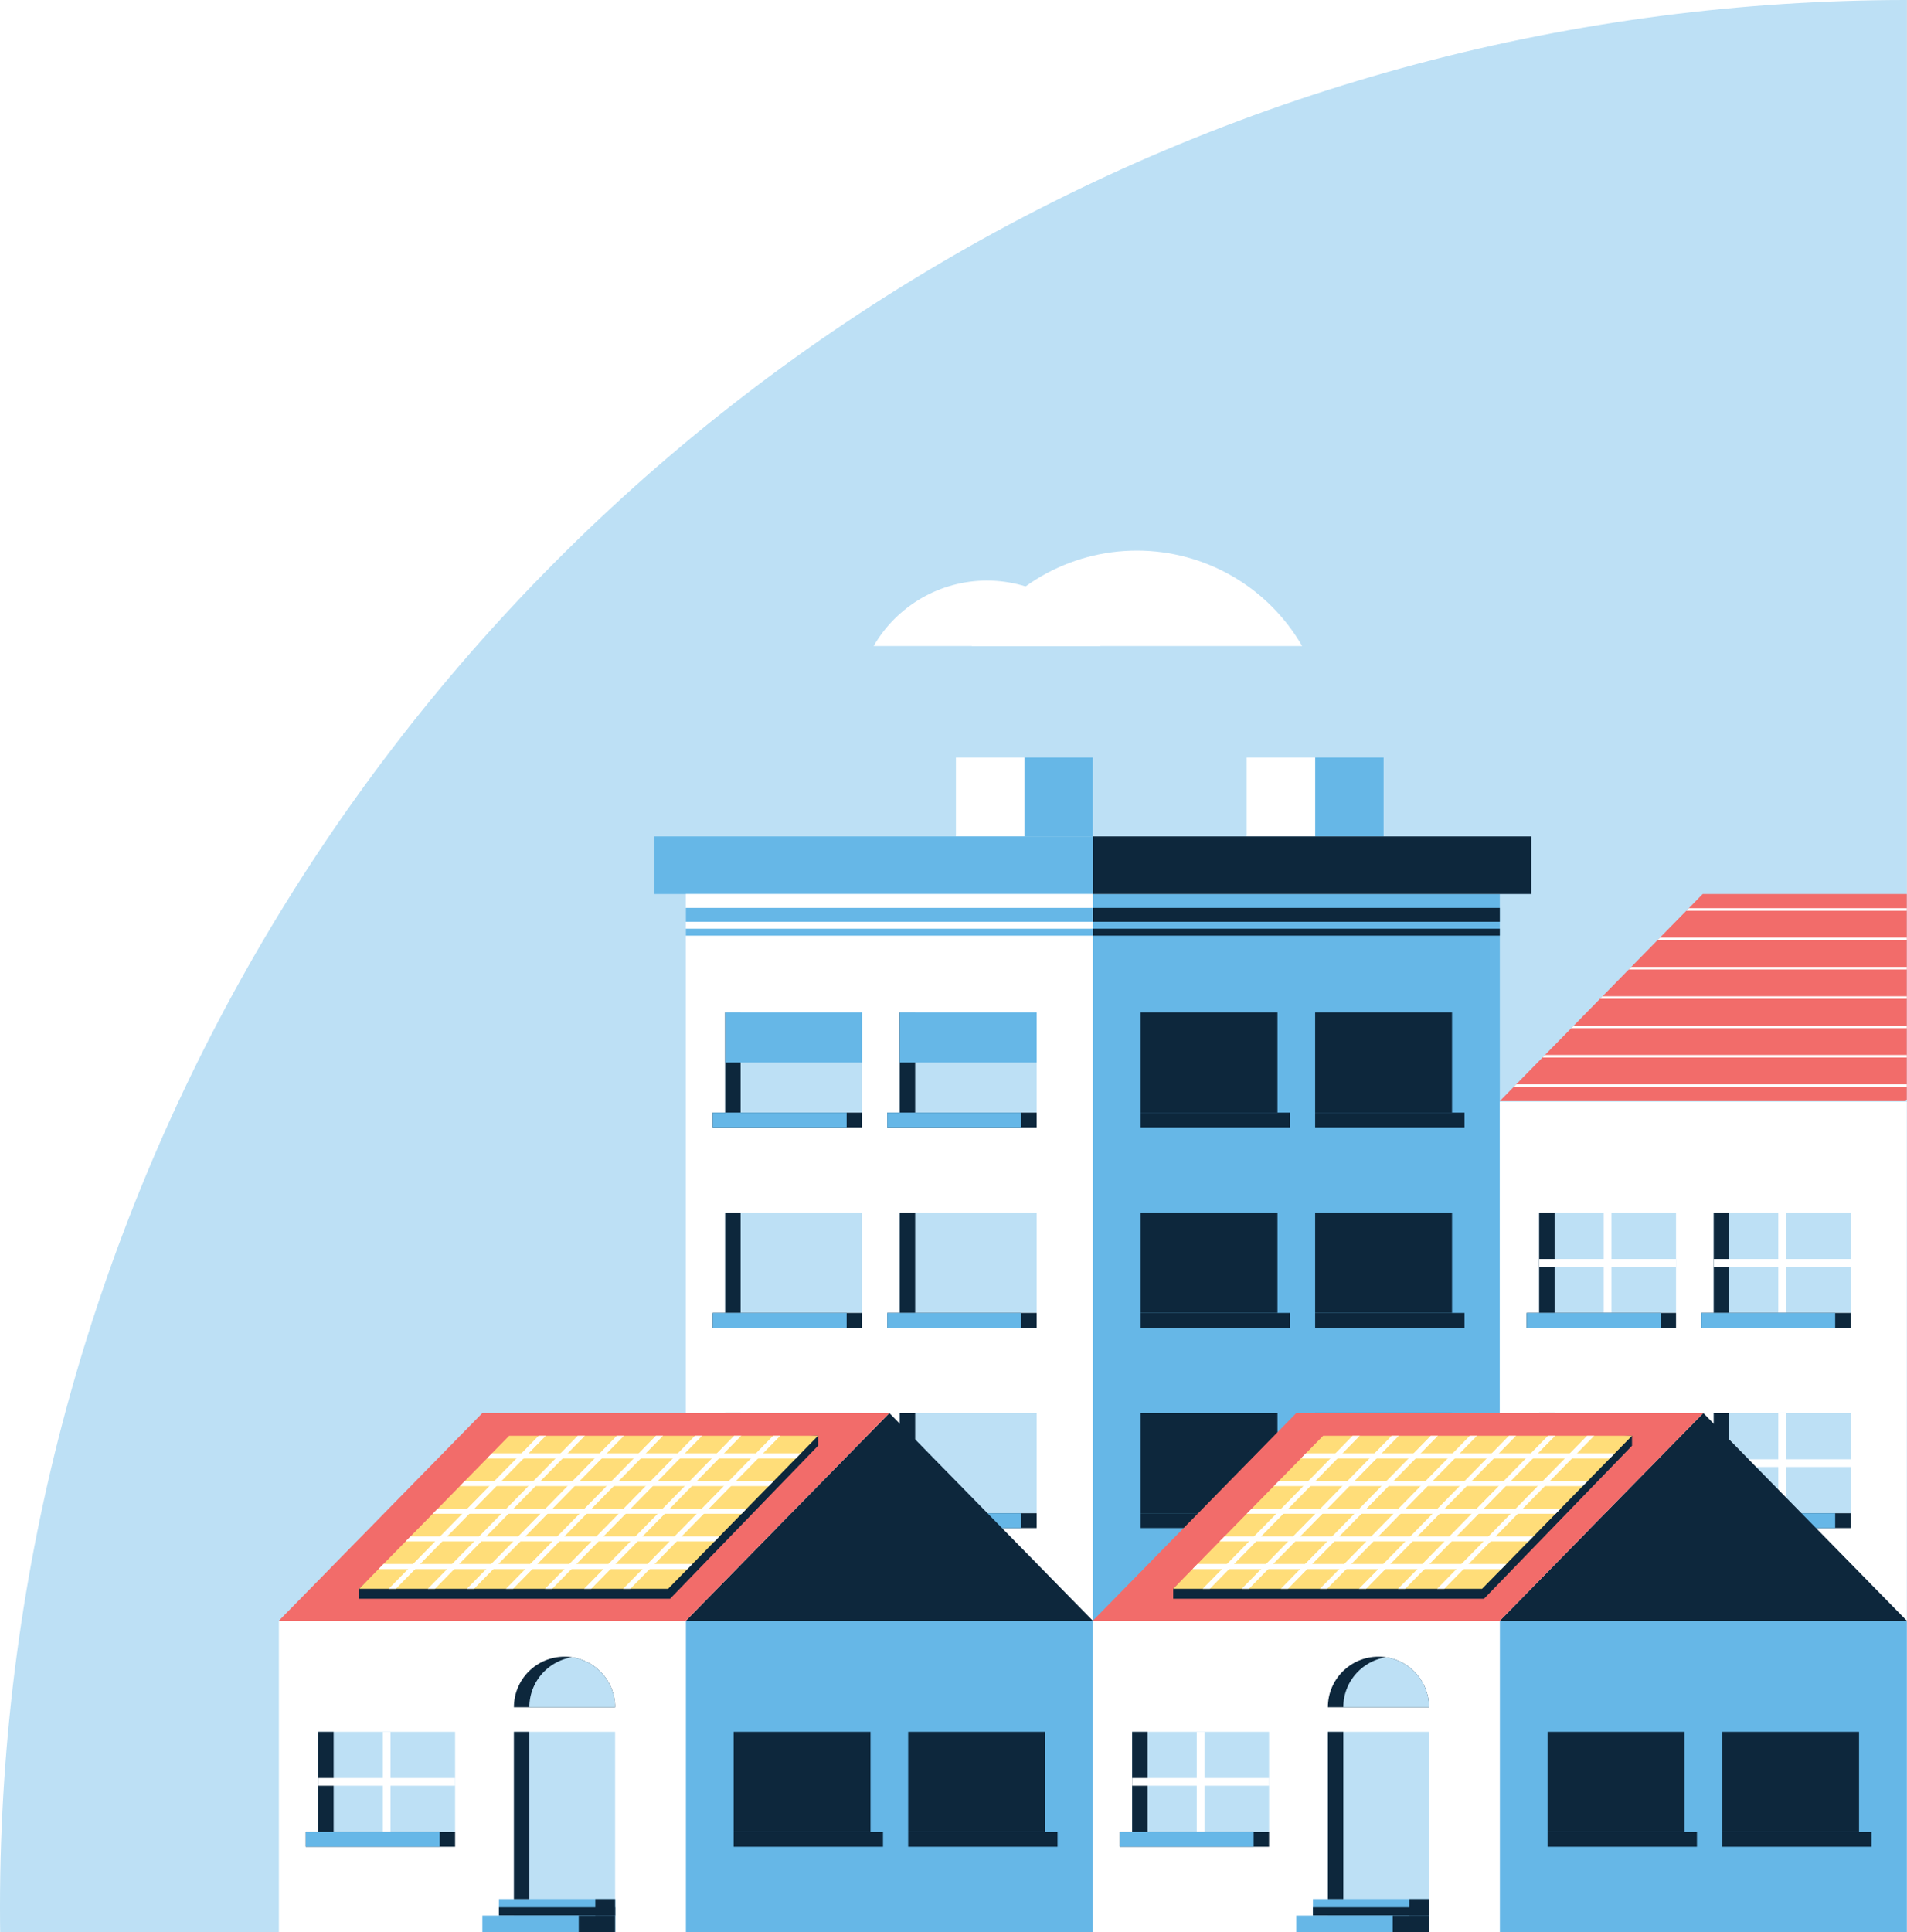 <?xml version="1.0" encoding="UTF-8" standalone="no"?><!DOCTYPE svg PUBLIC "-//W3C//DTD SVG 1.1//EN" "http://www.w3.org/Graphics/SVG/1.1/DTD/svg11.dtd"><svg width="100%" height="100%" viewBox="0 0 1555 1575" version="1.1" xmlns="http://www.w3.org/2000/svg" xmlns:xlink="http://www.w3.org/1999/xlink" xml:space="preserve" xmlns:serif="http://www.serif.com/" style="fill-rule:evenodd;clip-rule:evenodd;stroke-linecap:round;stroke-linejoin:round;stroke-miterlimit:1.5;"><rect x="0" y="0" width="1555" height="1575" fill="#808080" stroke="none"/><rect x="0" y="0" width="1554.83" height="1575" style="fill:#fff;"/><clipPath id="_clip1"><rect x="0" y="0" width="1554.83" height="1575"/></clipPath><g clip-path="url(#_clip1)"><circle cx="1554.83" cy="1554.83" r="1554.83" style="fill:#bde0f5;"/><path d="M897.217,526.62c-19.061,-33.016 -54.289,-53.354 -92.413,-53.354c-38.123,-0 -73.351,20.338 -92.412,53.354l184.825,0Z" style="fill:#fff;"/><path d="M1061.79,526.62c-27.796,-48.143 -79.164,-77.8 -134.754,-77.8c-55.591,0 -106.959,29.657 -134.754,77.8l269.508,0Z" style="fill:#fff;"/><g><rect x="891.113" y="728.771" width="331.857" height="592.391" style="fill:#66b7e7;"/><rect x="891.113" y="740.086" width="331.857" height="11.315" style="fill:#0d273c;"/><rect x="1072.39" y="617.534" width="55.815" height="64.31" style="fill:#66b7e7;"/><rect x="835.298" y="617.534" width="55.815" height="64.31" style="fill:#66b7e7;"/><rect x="1016.58" y="617.534" width="55.815" height="64.31" style="fill:#fff;"/><rect x="779.483" y="617.534" width="55.815" height="64.31" style="fill:#fff;"/><rect x="891.113" y="681.843" width="357.428" height="46.928" style="fill:#0d273c;"/><rect x="533.685" y="681.843" width="357.428" height="46.928" style="fill:#66b7e7;"/><rect x="559.256" y="728.771" width="331.857" height="592.391" style="fill:#fff;"/><rect x="559.256" y="740.086" width="331.857" height="11.315" style="fill:#66b7e7;"/><rect x="891.113" y="757.059" width="331.857" height="5.658" style="fill:#0d273c;"/><rect x="559.256" y="757.059" width="331.857" height="5.658" style="fill:#66b7e7;"/><rect x="725.185" y="1288.18" width="108.237" height="26.983" style="fill:#0d273c;"/><rect x="930.059" y="988.607" width="111.63" height="81.639" style="fill:#0d273c;"/><rect x="930.059" y="825.328" width="111.63" height="81.639" style="fill:#0d273c;"/><rect x="930.059" y="1151.88" width="111.63" height="81.639" style="fill:#0d273c;"/><rect x="1072.39" y="988.607" width="111.63" height="81.639" style="fill:#0d273c;"/><rect x="1072.39" y="825.328" width="111.63" height="81.639" style="fill:#0d273c;"/><rect x="1072.39" y="1151.88" width="111.63" height="81.639" style="fill:#0d273c;"/><rect x="930.059" y="1070.25" width="121.79" height="12.077" style="fill:#0d273c;"/><rect x="930.059" y="906.967" width="121.79" height="12.077" style="fill:#0d273c;"/><rect x="930.059" y="1233.53" width="121.79" height="12.077" style="fill:#0d273c;"/><rect x="1072.39" y="1070.25" width="121.79" height="12.077" style="fill:#0d273c;"/><rect x="1072.39" y="906.967" width="121.79" height="12.077" style="fill:#0d273c;"/><rect x="1072.39" y="1233.53" width="121.79" height="12.077" style="fill:#0d273c;"/><g><rect x="591.319" y="1151.88" width="111.63" height="81.639" style="fill:#bde0f5;"/><rect x="591.319" y="1151.88" width="12.581" height="81.639" style="fill:#0d273c;"/><rect x="581.158" y="1233.53" width="121.79" height="12.077" style="fill:#0d273c;"/><rect x="581.158" y="1233.53" width="109.209" height="12.077" style="fill:#66b7e7;"/></g><g><rect x="733.653" y="1151.88" width="111.63" height="81.639" style="fill:#bde0f5;"/><rect x="733.653" y="1151.88" width="12.581" height="81.639" style="fill:#0d273c;"/><rect x="723.492" y="1233.53" width="121.79" height="12.077" style="fill:#0d273c;"/><rect x="723.492" y="1233.53" width="109.209" height="12.077" style="fill:#66b7e7;"/></g><g><rect x="591.319" y="825.328" width="111.63" height="81.639" style="fill:#bde0f5;"/><rect x="591.319" y="825.328" width="12.581" height="81.639" style="fill:#0d273c;"/><rect x="591.319" y="825.328" width="111.63" height="40.82" style="fill:#66b7e7;"/><rect x="581.158" y="906.967" width="121.79" height="12.077" style="fill:#0d273c;"/><rect x="581.158" y="906.967" width="109.209" height="12.077" style="fill:#66b7e7;"/></g><g><rect x="591.319" y="988.607" width="111.63" height="81.639" style="fill:#bde0f5;"/><rect x="591.319" y="988.607" width="12.581" height="81.639" style="fill:#0d273c;"/><rect x="581.158" y="1070.25" width="121.79" height="12.077" style="fill:#0d273c;"/><rect x="581.158" y="1070.25" width="109.209" height="12.077" style="fill:#66b7e7;"/></g><g><rect x="733.653" y="988.607" width="111.63" height="81.639" style="fill:#bde0f5;"/><rect x="733.653" y="988.607" width="12.581" height="81.639" style="fill:#0d273c;"/><rect x="723.492" y="1070.25" width="121.79" height="12.077" style="fill:#0d273c;"/><rect x="723.492" y="1070.25" width="109.209" height="12.077" style="fill:#66b7e7;"/></g><g><rect x="733.653" y="825.328" width="111.63" height="81.639" style="fill:#bde0f5;"/><rect x="733.653" y="825.328" width="12.581" height="81.639" style="fill:#0d273c;"/><rect x="733.653" y="825.328" width="111.63" height="40.82" style="fill:#66b7e7;"/><rect x="723.492" y="906.967" width="121.79" height="12.077" style="fill:#0d273c;"/><rect x="723.492" y="906.967" width="109.209" height="12.077" style="fill:#66b7e7;"/></g></g><g><rect x="1554.83" y="898.047" width="331.857" height="423.115" style="fill:#66b7e7;"/><path d="M1720.75,728.771l165.928,169.276l-331.856,0l165.928,-169.276Z" style="fill:#0d273c;"/><rect x="1222.97" y="898.047" width="331.857" height="423.115" style="fill:#fff;"/><rect x="1388.9" y="1288.18" width="108.237" height="26.983" style="fill:#0d273c;"/><path d="M1719.28,728.771l-330.874,-0l-165.438,168.775l330.875,0l165.437,-168.775Z" style="fill:#f26c6a;"/><clipPath id="_clip2"><path d="M1719.28,728.771l-330.874,-0l-165.438,168.775l330.875,0l165.437,-168.775Z"/></clipPath><g clip-path="url(#_clip2)"><path d="M1345.75,741.393l421.976,-0" style="fill:none;stroke:#fff;stroke-width:2.08px;"/><path d="M1327.01,765.315l421.975,-0" style="fill:none;stroke:#fff;stroke-width:2.08px;"/><path d="M1237.73,837.081l421.975,-0" style="fill:none;stroke:#fff;stroke-width:2.08px;"/><path d="M1310.23,789.237l421.976,-0" style="fill:none;stroke:#fff;stroke-width:2.08px;"/><path d="M1220.95,861.003l421.975,-0" style="fill:none;stroke:#fff;stroke-width:2.08px;"/><path d="M1291.5,813.159l421.976,-0" style="fill:none;stroke:#fff;stroke-width:2.08px;"/><path d="M1202.21,884.925l421.975,-0" style="fill:none;stroke:#fff;stroke-width:2.08px;"/></g><g><rect x="1255.03" y="988.607" width="111.63" height="81.639" style="fill:#bde0f5;"/><rect x="1255.03" y="988.607" width="12.581" height="81.639" style="fill:#0d273c;"/><rect x="1307.7" y="988.607" width="6.291" height="81.639" style="fill:#fff;"/><path d="M1366.66,1032.57l0,-6.291l-111.629,0l-0,6.291l111.629,-0Z" style="fill:#fff;"/><rect x="1244.87" y="1070.25" width="121.79" height="12.077" style="fill:#0d273c;"/><rect x="1244.87" y="1070.25" width="109.209" height="12.077" style="fill:#66b7e7;"/></g><g><rect x="1255.03" y="1151.88" width="111.63" height="81.639" style="fill:#bde0f5;"/><rect x="1255.03" y="1151.88" width="12.581" height="81.639" style="fill:#0d273c;"/><rect x="1307.7" y="1151.88" width="6.291" height="81.639" style="fill:#fff;"/><path d="M1366.66,1195.85l0,-6.29l-111.629,-0l-0,6.29l111.629,0Z" style="fill:#fff;"/><rect x="1244.87" y="1233.53" width="121.79" height="12.077" style="fill:#0d273c;"/><rect x="1244.87" y="1233.53" width="109.209" height="12.077" style="fill:#66b7e7;"/></g><g><rect x="1397.37" y="988.607" width="111.63" height="81.639" style="fill:#bde0f5;"/><rect x="1397.37" y="988.607" width="12.581" height="81.639" style="fill:#0d273c;"/><rect x="1450.04" y="988.607" width="6.291" height="81.639" style="fill:#fff;"/><path d="M1509,1032.57l0,-6.291l-111.629,0l-0,6.291l111.629,-0Z" style="fill:#fff;"/><rect x="1387.2" y="1070.25" width="121.79" height="12.077" style="fill:#0d273c;"/><rect x="1387.2" y="1070.25" width="109.209" height="12.077" style="fill:#66b7e7;"/></g><g><rect x="1397.37" y="1151.88" width="111.63" height="81.639" style="fill:#bde0f5;"/><rect x="1397.37" y="1151.88" width="12.581" height="81.639" style="fill:#0d273c;"/><rect x="1450.04" y="1151.88" width="6.291" height="81.639" style="fill:#fff;"/><path d="M1509,1195.85l0,-6.29l-111.629,-0l-0,6.29l111.629,0Z" style="fill:#fff;"/><rect x="1387.2" y="1233.53" width="121.79" height="12.077" style="fill:#0d273c;"/><rect x="1387.2" y="1233.53" width="109.209" height="12.077" style="fill:#66b7e7;"/></g></g><g><rect x="1222.97" y="1321.16" width="331.857" height="253.838" style="fill:#66b7e7;"/><path d="M1388.9,1151.88l165.928,169.277l-331.857,-0l165.929,-169.277Z" style="fill:#0d273c;"/><rect x="891.113" y="1321.16" width="331.857" height="253.838" style="fill:#fff;"/><rect x="1082.76" y="1411.72" width="82.516" height="163.279" style="fill:#bde0f5;"/><path d="M1165.28,1391.72c-0,-22.786 -18.472,-41.258 -41.258,-41.258c-22.786,0 -41.258,18.472 -41.258,41.258l82.516,0Z" style="fill:#0d273c;"/><clipPath id="_clip3"><path d="M1165.28,1391.72c-0,-22.786 -18.472,-41.258 -41.258,-41.258c-22.786,0 -41.258,18.472 -41.258,41.258l82.516,0Z"/></clipPath><g clip-path="url(#_clip3)"><path d="M1177.86,1391.72c-0,-22.786 -18.472,-41.258 -41.258,-41.258c-22.786,0 -41.258,18.472 -41.258,41.258l82.516,0Z" style="fill:#bde0f5;"/></g><rect x="1070.58" y="1548.02" width="94.701" height="13.492" style="fill:#66b7e7;"/><rect x="1070.58" y="1554.76" width="94.701" height="6.746" style="fill:#0d273c;"/><rect x="1057.04" y="1561.51" width="108.237" height="13.492" style="fill:#66b7e7;"/><rect x="1149.15" y="1548.02" width="16.125" height="13.492" style="fill:#0d273c;"/><rect x="1135.62" y="1561.51" width="29.661" height="13.492" style="fill:#0d273c;"/><rect x="923.175" y="1411.72" width="111.63" height="81.639" style="fill:#bde0f5;"/><rect x="923.175" y="1411.72" width="12.581" height="81.639" style="fill:#0d273c;"/><rect x="975.845" y="1411.72" width="6.291" height="81.639" style="fill:#fff;"/><path d="M1034.81,1455.69l-0,-6.29l-111.63,-0l0,6.29l111.63,0Z" style="fill:#fff;"/><rect x="1082.76" y="1411.72" width="12.581" height="136.296" style="fill:#0d273c;"/><rect x="1261.92" y="1411.72" width="111.63" height="81.639" style="fill:#0d273c;"/><rect x="1261.92" y="1493.36" width="121.79" height="12.077" style="fill:#0d273c;"/><rect x="1404.25" y="1493.36" width="121.79" height="12.077" style="fill:#0d273c;"/><rect x="1404.25" y="1411.72" width="111.63" height="81.639" style="fill:#0d273c;"/><rect x="913.015" y="1493.36" width="121.79" height="12.077" style="fill:#0d273c;"/><rect x="913.015" y="1493.36" width="109.209" height="12.077" style="fill:#66b7e7;"/><path d="M1388.9,1151.88l-331.857,0l-165.928,169.277l331.856,-0l165.929,-169.277Z" style="fill:#f26c6a;"/><path d="M1330.77,1178.52l0,-8.139l-251.856,8.139l-122.27,116.597l0,8.14l253.436,-0l120.69,-124.737Z" style="fill:#0d273c;"/><path d="M1330.77,1170.38l-251.856,-0l-122.27,124.736l251.857,0l122.269,-124.736Z" style="fill:#ffdd79;"/><clipPath id="_clip4"><path d="M1330.77,1170.38l-251.856,-0l-122.27,124.736l251.857,0l122.269,-124.736Z"/></clipPath><g clip-path="url(#_clip4)"><path d="M1124.02,1151.88l-157.772,160.955" style="fill:none;stroke:#fff;stroke-width:4.17px;"/><path d="M1155.88,1151.88l-157.771,160.955" style="fill:none;stroke:#fff;stroke-width:4.17px;"/><path d="M1187.74,1151.88l-157.771,160.955" style="fill:none;stroke:#fff;stroke-width:4.17px;"/><path d="M1219.6,1151.88l-157.771,160.955" style="fill:none;stroke:#fff;stroke-width:4.17px;"/><path d="M1251.46,1151.88l-157.772,160.955" style="fill:none;stroke:#fff;stroke-width:4.17px;"/><path d="M1283.33,1151.88l-157.772,160.955" style="fill:none;stroke:#fff;stroke-width:4.17px;"/><path d="M1315.19,1151.88l-157.771,160.955" style="fill:none;stroke:#fff;stroke-width:4.17px;"/><path d="M1364.25,1186.79l-350.884,0" style="fill:none;stroke:#fff;stroke-width:4.17px;"/><path d="M1341.7,1209.34l-350.884,-0" style="fill:none;stroke:#fff;stroke-width:4.17px;"/><path d="M1319.15,1231.89l-350.884,-0" style="fill:none;stroke:#fff;stroke-width:4.17px;"/><path d="M1296.6,1254.44l-350.884,-0" style="fill:none;stroke:#fff;stroke-width:4.17px;"/><path d="M1274.05,1276.99l-350.884,0" style="fill:none;stroke:#fff;stroke-width:4.17px;"/></g></g><g><rect x="559.256" y="1321.16" width="331.857" height="253.838" style="fill:#66b7e7;"/><path d="M725.185,1151.88l165.928,169.277l-331.857,-0l165.929,-169.277Z" style="fill:#0d273c;"/><rect x="227.4" y="1321.16" width="331.857" height="253.838" style="fill:#fff;"/><rect x="419.049" y="1411.72" width="82.516" height="163.279" style="fill:#bde0f5;"/><path d="M501.565,1391.72c-0,-22.786 -18.472,-41.258 -41.258,-41.258c-22.786,0 -41.258,18.472 -41.258,41.258l82.516,0Z" style="fill:#0d273c;"/><clipPath id="_clip5"><path d="M501.565,1391.72c-0,-22.786 -18.472,-41.258 -41.258,-41.258c-22.786,0 -41.258,18.472 -41.258,41.258l82.516,0Z"/></clipPath><g clip-path="url(#_clip5)"><path d="M514.146,1391.72c-0,-22.786 -18.472,-41.258 -41.258,-41.258c-22.786,0 -41.258,18.472 -41.258,41.258l82.516,0Z" style="fill:#bde0f5;"/></g><rect x="406.864" y="1548.02" width="94.701" height="13.492" style="fill:#66b7e7;"/><rect x="406.864" y="1554.76" width="94.701" height="6.746" style="fill:#0d273c;"/><rect x="393.328" y="1561.51" width="108.237" height="13.492" style="fill:#66b7e7;"/><rect x="485.439" y="1548.02" width="16.125" height="13.492" style="fill:#0d273c;"/><rect x="471.904" y="1561.51" width="29.661" height="13.492" style="fill:#0d273c;"/><g><rect x="259.462" y="1411.72" width="111.63" height="81.639" style="fill:#bde0f5;"/><rect x="259.462" y="1411.72" width="12.581" height="81.639" style="fill:#0d273c;"/><rect x="312.132" y="1411.72" width="6.291" height="81.639" style="fill:#fff;"/><path d="M371.092,1455.69l-0,-6.29l-111.63,-0l0,6.29l111.63,0Z" style="fill:#fff;"/><rect x="249.302" y="1493.36" width="121.79" height="12.077" style="fill:#0d273c;"/><rect x="249.302" y="1493.36" width="109.209" height="12.077" style="fill:#66b7e7;"/></g><rect x="419.049" y="1411.72" width="12.581" height="136.296" style="fill:#0d273c;"/><rect x="598.203" y="1411.72" width="111.63" height="81.639" style="fill:#0d273c;"/><rect x="598.203" y="1493.36" width="121.79" height="12.077" style="fill:#0d273c;"/><rect x="740.537" y="1493.36" width="121.79" height="12.077" style="fill:#0d273c;"/><rect x="740.537" y="1411.72" width="111.63" height="81.639" style="fill:#0d273c;"/><path d="M725.185,1151.88l-331.857,0l-165.928,169.277l331.856,-0l165.929,-169.277Z" style="fill:#f26c6a;"/><path d="M667.055,1178.52l0,-8.139l-251.856,8.139l-122.27,116.597l0,8.14l253.436,-0l120.69,-124.737Z" style="fill:#0d273c;"/><path d="M667.055,1170.38l-251.856,-0l-122.27,124.736l251.857,0l122.269,-124.736Z" style="fill:#ffdd79;"/><clipPath id="_clip6"><path d="M667.055,1170.38l-251.856,-0l-122.27,124.736l251.857,0l122.269,-124.736Z"/></clipPath><g clip-path="url(#_clip6)"><path d="M460.307,1151.88l-157.772,160.955" style="fill:none;stroke:#fff;stroke-width:4.17px;"/><path d="M492.168,1151.88l-157.771,160.955" style="fill:none;stroke:#fff;stroke-width:4.17px;"/><path d="M524.029,1151.88l-157.771,160.955" style="fill:none;stroke:#fff;stroke-width:4.17px;"/><path d="M555.89,1151.88l-157.771,160.955" style="fill:none;stroke:#fff;stroke-width:4.17px;"/><path d="M587.752,1151.88l-157.772,160.955" style="fill:none;stroke:#fff;stroke-width:4.17px;"/><path d="M619.613,1151.88l-157.772,160.955" style="fill:none;stroke:#fff;stroke-width:4.17px;"/><path d="M651.474,1151.88l-157.771,160.955" style="fill:none;stroke:#fff;stroke-width:4.17px;"/><path d="M700.532,1186.79l-350.884,0" style="fill:none;stroke:#fff;stroke-width:4.17px;"/><path d="M677.983,1209.34l-350.884,-0" style="fill:none;stroke:#fff;stroke-width:4.17px;"/><path d="M655.434,1231.89l-350.884,-0" style="fill:none;stroke:#fff;stroke-width:4.17px;"/><path d="M632.885,1254.44l-350.884,-0" style="fill:none;stroke:#fff;stroke-width:4.17px;"/><path d="M610.337,1276.99l-350.885,0" style="fill:none;stroke:#fff;stroke-width:4.17px;"/></g></g></g></svg>